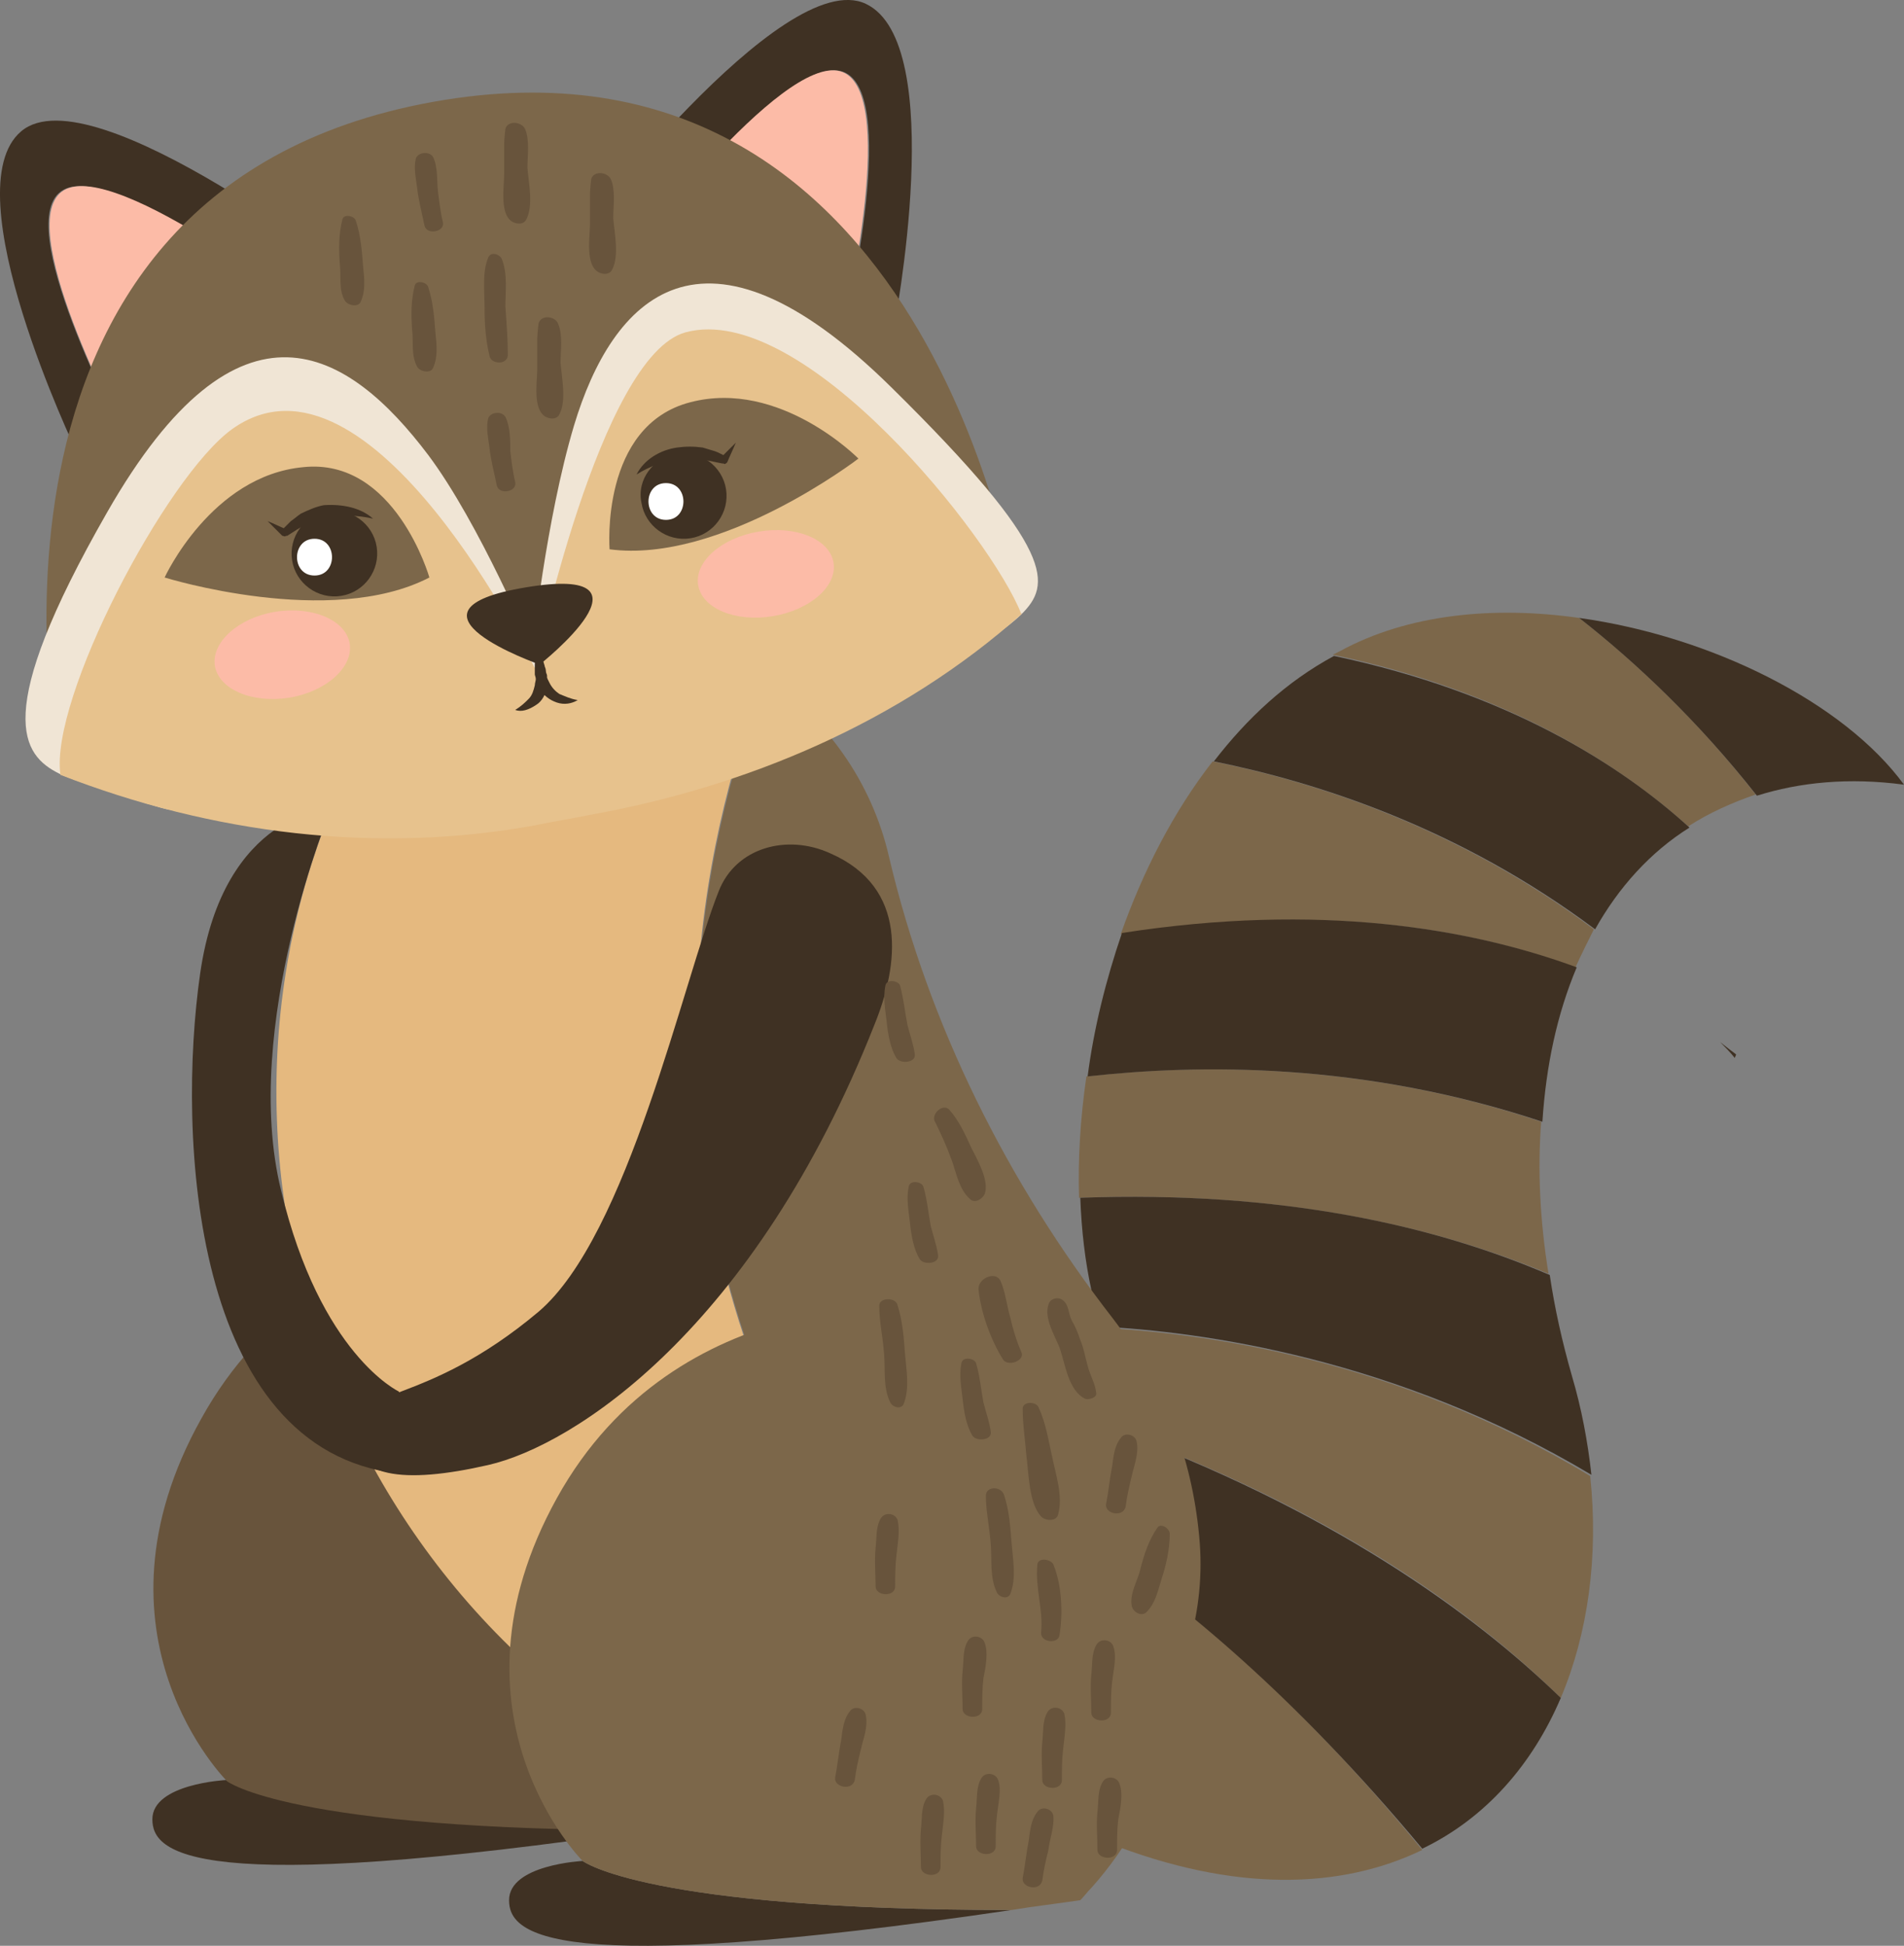 <?xml version="1.0" encoding="utf-8"?>
<!-- Generator: Adobe Illustrator 28.2.0, SVG Export Plug-In . SVG Version: 6.00 Build 0)  -->
<svg version="1.1" id="Ebene_2_00000082329757746118593070000007824544333983566209_"
	 xmlns="http://www.w3.org/2000/svg" xmlns:xlink="http://www.w3.org/1999/xlink" x="0px" y="0px" viewBox="0 0 155.33 158.73"
	 style="enable-background:new 0 0 155.33 158.73;" xml:space="preserve">
<rect x="0" y="0" width="155.33" height="158.73" fill="#808080" stroke="none"/>
<style type="text/css">
	.st0{fill:#3F3123;}
	.st1{fill:#68543C;}
	.st2{fill:#7C674A;}
	.st3{fill:#E5B97F;}
	.st4{fill:#FCBBA7;}
	.st5{fill:#F0E5D5;}
	.st6{fill:#F2DBB1;}
	.st7{fill:#E3B7AB;}
	.st8{fill:#E7C28D;}
	.st9{fill:#FFFFFF;}
</style>
<g id="Ebene_1-2">
	<g>
		<g>
			<g>
				<path class="st0" d="M12.43,148.41c0,2.7,3.1,6.4,41,0.8c-29.8,0-35-4-35-4S12.43,145.51,12.43,148.41z"/>
				<path class="st1" d="M52.43,103.51l-5.9-3.4c0,0-20.3-2.1-30.1,15.6c-9.9,17.7,2.1,29.6,2.1,29.6s5.1,4,35,4
					c1.8-0.3,3.6-0.5,5.6-0.8c0.3-0.3,0.6-0.7,0.9-1C72.13,134.01,68.13,112.51,52.43,103.51z"/>
			</g>
			<g>
				<path class="st2" d="M90.43,116.51c18.1,6.5,29.8,15,36.9,22c2.2-5.2,3.1-11.5,2.4-18.1c-15.9-9.6-31.7-11.7-40.2-12.1
					C90.13,111.31,90.43,114.11,90.43,116.51z"/>
				<path class="st2" d="M128.53,78.91c0.5-1.1,1-2.1,1.5-3.1c-11.1-8.3-22.7-12-31.1-13.7c-3.2,4.1-5.7,9-7.5,14.1
					C107.63,73.61,119.93,75.71,128.53,78.91z"/>
				<path class="st2" d="M88.63,87.81c-0.5,3.4-0.7,6.8-0.6,9.9c16.5-0.6,29,2.3,38.3,6.2c-0.7-4.3-0.9-8.5-0.6-12.4
					C111.13,86.61,97.63,86.81,88.63,87.81z"/>
				<path class="st2" d="M128.83,50.41c-7-1-14-0.3-19.5,2.7l-0.6,0.3c14.2,3,23.3,8.9,29,14c1.7-1.1,3.5-1.9,5.5-2.6
					C138.53,58.81,133.43,54.01,128.83,50.41L128.83,50.41z"/>
				<path class="st2" d="M89.43,126.11c-1.9,6.5-5.7,8.1-5.7,8.1l3.3,8l3.3,8.1c10.4,4.1,19.1,3.8,25.7,0.6
					C105.53,138.11,96.13,130.51,89.43,126.11L89.43,126.11z"/>
				<path class="st0" d="M89.43,126.11c6.8,4.5,16.1,12.1,26.6,24.7c5.2-2.5,9-6.9,11.3-12.3c-7.1-6.9-18.8-15.4-36.9-22
					C90.63,120.51,90.13,123.61,89.43,126.11z"/>
				<path class="st0" d="M88.13,97.71c0.1,2.7,0.4,5.2,0.9,7.5c0.2,1,0.4,2,0.6,3c8.4,0.4,24.3,2.6,40.2,12.1
					c-0.3-2.7-0.8-5.4-1.6-8.1c-0.8-2.8-1.4-5.5-1.8-8.2C117.13,100.01,104.63,97.11,88.13,97.71z"/>
				<path class="st0" d="M91.53,76.11c-1.3,3.8-2.3,7.8-2.8,11.7c9-1,22.4-1.2,37.1,3.7c0.3-4.6,1.2-8.8,2.8-12.6
					C119.93,75.71,107.63,73.61,91.53,76.11z"/>
				<path class="st0" d="M99.03,62.11c8.4,1.7,20,5.4,31.1,13.7c1.9-3.4,4.5-6.3,7.7-8.3c-5.6-5.1-14.8-11-29-14
					C104.93,55.61,101.73,58.61,99.03,62.11z"/>
				<path class="st0" d="M141.53,86.31c0-0.1,0.1-0.2,0.1-0.3c-0.4-0.3-0.8-0.6-1.3-1C140.73,85.41,141.13,85.81,141.53,86.31z"/>
				<path class="st0" d="M143.33,64.91c3.5-1.1,7.5-1.5,12-0.9c-4.9-6.7-15.7-12.1-26.5-13.6
					C133.43,54.01,138.53,58.81,143.33,64.91z"/>
			</g>
			<g>
				<path class="st3" d="M63.53,116.31c-11.8-26.3-5.4-50.2-1.2-61c-1.8-1.2-3.8-2.2-5.9-2.8l0,0c-11.8-3.8-24.7,2-29.4,13.5
					c-13.3,32.7,3.8,72.7,40.8,83.6c0.2,0.1,0.4,0.1,0.6,0.2c9.7,2.8,19.3-0.9,24.8-8.1C83.63,140.41,71.83,134.81,63.53,116.31
					L63.53,116.31z"/>
				<path class="st2" d="M97.83,125.31c-0.6-6.4-2.8-12.2-7-17.7c-8.7-11.2-15.1-24.1-18.3-37.7c-1.4-6.1-5.1-11.3-10.1-14.6
					c-4.2,10.8-10.7,34.7,1.2,61c8.3,18.5,20.2,24.1,29.7,25.3C96.53,137.21,98.43,131.51,97.83,125.31z"/>
			</g>
			<path class="st0" d="M67.73,69.61c-3.5-1.6-7.7-0.5-9.1,3.1c-2.9,7.3-7.4,28.1-14.7,34.3c-9.4,7.9-15.2,6.1-15.2,9.8
				s4.1,4.3,11.1,2.7c7-1.6,21.7-11.1,31.5-35.9C73.33,78.71,74.13,72.41,67.73,69.61z"/>
			<path class="st0" d="M27.03,65.91c0,0-8.8,0.3-10.7,13.5c-1.9,13.2-0.7,38.9,16.2,40.8c2.3-2.3,0-6.7,0-6.7s-6.4-3-9.6-16.4
				C19.63,83.71,27.03,65.91,27.03,65.91z"/>
			<g>
				<g>
					<path class="st0" d="M5.13,15.51c4.3-2.5,20.5,10.2,22.3,11.6c1.6-2.2,2.3-3.9,2.3-3.9s-22.2-17.4-28-12.5
						c-5.7,4.8,4.5,26.1,4.5,26.1c1.6,0.1,3.1,0.1,4.4,0C9.63,34.61,0.83,18.01,5.13,15.51z"/>
					<path class="st4" d="M27.53,27.11c-1.8-1.5-18-14.1-22.3-11.6s4.4,19.2,5.6,21.3C19.63,36.01,24.83,30.81,27.53,27.11z"/>
				</g>
				<g>
					<path class="st0" d="M68.63,5.81c-4.8-1.3-17.2,15.1-18.6,17c-2.1-1.7-3.2-3.2-3.2-3.2s17-22.5,23.8-19.3s2.3,26.4,2.3,26.4
						c-1.5,0.5-2.9,0.9-4.3,1.1C69.23,25.51,73.43,7.11,68.63,5.81z"/>
					<path class="st4" d="M49.93,22.81c1.4-1.9,13.8-18.3,18.6-17s0.6,19.7,0,22C59.83,29.31,53.53,25.71,49.93,22.81z"/>
				</g>
				<path class="st2" d="M4.93,63.11c0,0-10.2-47.5,30.4-54.8c40.5-7.3,47.6,40.7,47.6,40.7L4.93,63.11z"/>
				<g>
					<path class="st5" d="M72.73,31.61c-15.5-15.3-22.8-7.2-25.9,3.1c-2.3,7.7-3.4,18.3-3.4,18.3s-4.3-10.3-8.5-15.9
						c-6.5-8.6-15.4-14.2-26.2,4.7c-9.5,16.6-6.9,19.8-3.9,21.3c0.9,0.5,7.8,2.7,8.8,2.9c12.9,2.6,30.8-11,30.8-11
						c6.6,1,16,8.2,25.7,3.3c0.9-0.5,10.3-5.4,13.2-8.2C85.73,47.71,86.33,45.01,72.73,31.61z"/>
					<path class="st6" d="M44.43,55.01c0,0.1,0.1,0.1,0.1,0.2C44.53,55.11,44.43,55.01,44.43,55.01z"/>
					<path class="st6" d="M44.53,55.21C44.63,55.21,44.63,55.31,44.53,55.21L44.53,55.21z"/>
				</g>
				<g>
					<path class="st7" d="M83.33,50.01C83.33,50.21,83.43,50.01,83.33,50.01L83.33,50.01z"/>
					<path class="st8" d="M55.93,27.11c-7,1.9-12.3,27.4-12.3,27.4s-13.4-27.6-24.7-19.5c-5.4,3.9-14.9,22-14,28.2
						c12.3,4.8,25.8,6.5,38.8,4.1c1.4-0.3,2.8-0.5,4.2-0.8c13-2.3,25.5-7.6,35.4-16.4C80.93,43.91,65.53,24.51,55.93,27.11z"/>
				</g>
				<path class="st2" d="M49.73,44.81c0,0-0.8-10.1,6.6-12c7.3-1.9,13.7,4.6,13.7,4.6S58.83,46.01,49.73,44.81z"/>
				<path class="st2" d="M35.03,47.11c0,0-2.8-9.8-10.3-9c-7.5,0.7-11.3,9-11.3,9S26.93,51.31,35.03,47.11z"/>
				<g>
					<path class="st0" d="M23.83,45.71c0.3,1.9,2.1,3.2,4,2.9s3.2-2.1,2.9-4c-0.3-1.9-2.1-3.2-4-2.9S23.53,43.81,23.83,45.71z"/>
					<path class="st0" d="M52.33,41.01c0.3,1.9,2.1,3.2,4,2.9s3.2-2.1,2.9-4s-2.1-3.2-4-2.9S51.93,39.11,52.33,41.01z"/>
					<path class="st0" d="M44.03,54.21c0,0-12.6-4.4-1.1-6.3C54.43,46.01,44.03,54.21,44.03,54.21z"/>
					<g>
						<path class="st0" d="M42.03,57.91c0.5-0.3,0.8-0.6,1.1-0.9c0.3-0.3,0.4-0.7,0.5-1.1c0-0.2,0.1-0.4,0.1-0.7v-0.7
							c0-0.5,0-1,0.1-1.6c0.3,0.5,0.5,1,0.6,1.4c0,0.1,0.1,0.2,0.1,0.4s0.1,0.3,0.1,0.4v0.9c-0.1,0.6-0.4,1.2-0.9,1.5
							C43.13,57.91,42.53,58.11,42.03,57.91L42.03,57.91z"/>
						<path class="st0" d="M47.13,57.11c-0.5,0.3-1.1,0.4-1.7,0.2c-0.6-0.2-1.1-0.6-1.4-1.1c-0.1-0.3-0.2-0.5-0.3-0.8
							c0-0.1-0.1-0.3-0.1-0.4v-0.4c0-0.5,0-1,0.1-1.6c0.3,0.5,0.5,1,0.6,1.4c0,0.1,0.1,0.2,0.1,0.4c0,0.1,0.1,0.2,0.1,0.3
							c0.1,0.2,0.2,0.4,0.3,0.6c0.2,0.4,0.5,0.7,0.8,0.9C46.13,56.81,46.53,57.01,47.13,57.11z"/>
					</g>
					<path class="st4" d="M17.53,54.31c0.3,1.9,3,3.1,6.1,2.6c3-0.5,5.2-2.5,4.9-4.4c-0.3-1.9-3-3.1-6.1-2.6
						C19.43,50.41,17.23,52.41,17.53,54.31z"/>
					
						<ellipse transform="matrix(0.986 -0.164 0.164 0.986 -6.843 10.913)" class="st4" cx="62.52" cy="46.81" rx="5.6" ry="3.5"/>
					<path class="st0" d="M51.93,38.71c0.6-1.2,1.9-2,3.3-2.2c0.7-0.1,1.4-0.1,2.1,0c0.3,0.1,0.7,0.2,1,0.3s0.6,0.3,0.9,0.4
						l-0.4,0.1l1.2-1.2c-0.2,0.5-0.5,1.1-0.7,1.6c-0.1,0.1-0.2,0.2-0.3,0.1h-0.1c-0.6-0.1-1.2-0.3-1.8-0.3c-0.6-0.1-1.2-0.1-1.8,0
						C54.23,37.61,53.03,38.01,51.93,38.71z"/>
					<path class="st0" d="M30.43,42.31c-1.3-0.3-2.5-0.3-3.7-0.1c-0.6,0.1-1.1,0.3-1.7,0.6c-0.6,0.2-1.1,0.6-1.6,0.9h-0.1
						c-0.1,0.1-0.2,0-0.3,0l-1.2-1.2c0.5,0.2,1.1,0.5,1.6,0.7h-0.4l0.7-0.7c0.3-0.2,0.5-0.4,0.8-0.6c0.6-0.3,1.3-0.6,1.9-0.7
						C27.93,41.11,29.43,41.41,30.43,42.31z"/>
				</g>
			</g>
			<g>
				<path class="st0" d="M41.53,155.01c0,2.7,3.1,6.4,41,0.8c-29.8,0-35-4-35-4S41.53,152.11,41.53,155.01z"/>
				<path class="st2" d="M81.43,110.01l-5.9-3.4c0,0-20.3-2.1-30.1,15.6s2.1,29.6,2.1,29.6s5.1,4,35,4c1.8-0.3,3.6-0.5,5.6-0.8
					c0.3-0.3,0.6-0.7,0.9-1C101.13,140.51,97.23,119.11,81.43,110.01z"/>
			</g>
			<g>
				<path class="st1" d="M86.43,109.91c0.5,1.4,0.7,3.5,2.1,4.2c0.3,0.1,1-0.1,0.9-0.5c-0.1-0.8-0.5-1.4-0.7-2.2
					c-0.2-0.7-0.3-1.4-0.6-2.1c-0.2-0.6-0.4-1.1-0.7-1.6c-0.3-0.6-0.2-1.3-0.8-1.7c-0.3-0.2-0.8-0.1-1,0.2
					C85.03,107.31,86.03,108.91,86.43,109.91z"/>
				<path class="st1" d="M41.43,29.01c0-1.3-0.1-2.6-0.2-4c0-1.2,0.2-2.7-0.3-3.9c-0.2-0.4-0.9-0.6-1.1-0.1
					c-0.5,1.2-0.3,2.7-0.3,4.1c0,1.3,0.1,2.7,0.4,3.9C40.03,29.71,41.33,29.81,41.43,29.01z"/>
				<path class="st1" d="M34.03,29.91c0.2,0.4,1.1,0.6,1.3,0.1c0.4-0.9,0.3-1.8,0.2-2.8c-0.1-1.3-0.2-2.6-0.6-3.8
					c-0.1-0.4-1-0.6-1.1-0.1c-0.3,1.2-0.3,2.4-0.2,3.7C33.73,27.81,33.53,29.01,34.03,29.91z"/>
				<path class="st1" d="M28.13,24.51c0.2,0.4,1.1,0.6,1.3,0.1c0.4-0.9,0.3-1.8,0.2-2.8c-0.1-1.3-0.2-2.6-0.6-3.8
					c-0.1-0.4-1-0.6-1.1-0.1c-0.3,1.2-0.3,2.4-0.2,3.7C27.83,22.51,27.63,23.71,28.13,24.51z"/>
				<path class="st1" d="M92.33,131.01c0.1,0.5,0.8,0.9,1.2,0.5c0.7-0.7,0.9-1.6,1.2-2.6c0.4-1.2,0.7-2.5,0.7-3.8
					c0-0.4-0.7-0.9-1-0.5c-0.7,1-1.1,2.2-1.4,3.4C92.83,128.91,92.13,130.01,92.33,131.01L92.33,131.01z"/>
				<path class="st1" d="M43.93,26.41c0,0-0.1,0.9-0.1,1.2v2.5c0,1-0.4,3.3,0.7,3.9c0.4,0.2,0.9,0.2,1.1-0.2c0.6-1.1,0.2-3,0.1-4.2
					c0-1,0.2-2.3-0.2-3.2C45.33,25.81,44.13,25.61,43.93,26.41z"/>
				<path class="st1" d="M48.23,14.61c0,0-0.1,0.9-0.1,1.2v2.5c0,1-0.4,3.3,0.7,3.9c0.4,0.2,0.9,0.2,1.1-0.2c0.6-1.1,0.2-3,0.1-4.2
					c0-1,0.2-2.3-0.2-3.2C49.53,14.01,48.43,13.91,48.23,14.61z"/>
				<path class="st1" d="M41.23,10.51c0,0-0.1,0.9-0.1,1.2v2.5c0,1-0.4,3.3,0.7,3.9c0.4,0.2,0.9,0.2,1.1-0.2c0.6-1.1,0.2-3,0.1-4.2
					c0-1,0.2-2.3-0.2-3.2C42.53,9.91,41.43,9.81,41.23,10.51z"/>
				<path class="st1" d="M86.33,123.51c0.4-1.5-0.2-3.2-0.5-4.7c-0.3-1.3-0.5-2.7-1.1-4c-0.2-0.5-1.3-0.5-1.3,0.1
					c0,1.3,0.2,2.5,0.3,3.8c0.2,1.5,0.2,3.9,1.2,5C85.33,124.11,86.23,124.11,86.33,123.51z"/>
				<path class="st1" d="M81.83,110.91c0.4,0.6,1.8,0.1,1.5-0.6c-0.4-0.9-0.7-1.9-0.9-2.8c-0.3-1-0.4-2.1-0.8-3s-1.9-0.2-1.8,0.7
					C80.03,107.11,80.83,109.31,81.83,110.91z"/>
				<path class="st1" d="M77.43,90.51c0.8,0.9,1.3,2,1.8,3.1c0.5,1,1.5,2.7,1.1,3.8c-0.2,0.4-0.8,0.8-1.2,0.4
					c-0.9-0.8-1.1-2.1-1.5-3.2s-0.9-2.2-1.4-3.2C76.03,90.81,76.93,90.01,77.43,90.51z"/>
				<path class="st1" d="M79.63,111.21c-0.1-0.4-1.1-0.6-1.2,0c-0.2,1,0,2,0.1,2.9c0.1,1,0.3,2.2,0.8,3c0.3,0.5,1.6,0.4,1.5-0.3
					c-0.1-0.8-0.4-1.6-0.6-2.4C80.03,113.31,79.93,112.21,79.63,111.21z"/>
				<path class="st1" d="M75.33,96.81c-0.1-0.4-1.1-0.6-1.2,0c-0.2,1,0,2,0.1,2.9c0.1,1,0.3,2.2,0.8,3c0.3,0.5,1.6,0.4,1.5-0.3
					c-0.1-0.8-0.4-1.6-0.6-2.4C75.73,98.91,75.63,97.81,75.33,96.81z"/>
				<path class="st1" d="M73.43,80.41c-0.1-0.4-1.1-0.6-1.2,0c-0.2,1,0,2,0.1,2.9c0.1,1,0.3,2.2,0.8,3c0.3,0.5,1.6,0.4,1.5-0.3
					c-0.1-0.8-0.4-1.6-0.6-2.4C73.83,82.61,73.73,81.51,73.43,80.41z"/>
				<path class="st1" d="M80.43,122.01c0,1.3,0.3,2.6,0.4,4c0.1,1.2-0.1,2.7,0.5,3.9c0.2,0.4,0.9,0.6,1.1,0.1
					c0.5-1.3,0.2-2.8,0.1-4.1c-0.1-1.3-0.2-2.7-0.6-3.9C81.73,121.21,80.43,121.21,80.43,122.01z"/>
				<path class="st1" d="M71.73,106.51c0,1.3,0.3,2.6,0.4,4c0.1,1.2-0.1,2.7,0.5,3.9c0.2,0.4,0.9,0.6,1.1,0.1
					c0.5-1.3,0.2-2.8,0.1-4.1c-0.1-1.3-0.2-2.7-0.6-3.9C73.13,105.81,71.73,105.81,71.73,106.51z"/>
				<path class="st1" d="M86.43,133.41c0.3-1.8,0.2-4.1-0.5-5.8c-0.2-0.4-1.2-0.6-1.3,0c-0.2,1.9,0.5,3.7,0.3,5.6
					C84.93,134.01,86.33,134.11,86.43,133.41z"/>
				<path class="st1" d="M80.33,134.01c-0.2-0.6-1.1-0.7-1.4-0.1c-0.4,0.7-0.3,1.6-0.4,2.4c-0.1,1,0,2.1,0,3.1c0,0.8,1.6,0.9,1.6,0
					c0-0.8,0-1.7,0.1-2.5C80.43,135.91,80.63,134.81,80.33,134.01z"/>
				<path class="st1" d="M73.23,124.01c-0.2-0.6-1.1-0.7-1.4-0.1c-0.4,0.7-0.3,1.6-0.4,2.4c-0.1,1,0,2.1,0,3.1c0,0.8,1.6,0.9,1.6,0
					c0-0.8,0-1.7,0.1-2.5C73.23,125.91,73.43,124.91,73.23,124.01z"/>
				<path class="st1" d="M76.93,146.91c-0.2-0.6-1.1-0.7-1.4-0.1c-0.4,0.7-0.3,1.6-0.4,2.4c-0.1,1,0,2.1,0,3.1c0,0.8,1.6,0.9,1.6,0
					c0-0.8,0-1.7,0.1-2.5C76.93,148.81,77.13,147.81,76.93,146.91z"/>
				<path class="st1" d="M70.63,139.91c-0.1-0.6-1-0.8-1.3-0.3c-0.5,0.6-0.6,1.5-0.7,2.3c-0.2,1-0.3,2.1-0.5,3.1
					c-0.1,0.8,1.4,1.1,1.6,0.2c0.1-0.8,0.3-1.7,0.5-2.5C70.43,141.81,70.83,140.91,70.63,139.91z"/>
				<path class="st1" d="M91.33,145.51c-0.2-0.6-1.1-0.7-1.4-0.1c-0.4,0.7-0.3,1.6-0.4,2.4c-0.1,1,0,2.1,0,3.1c0,0.8,1.6,0.9,1.6,0
					c0-0.8,0-1.7,0.1-2.5C91.43,147.41,91.63,146.31,91.33,145.51z"/>
				<path class="st1" d="M35.33,12.81c-0.3-0.5-1.2-0.4-1.4,0.1c-0.2,0.8,0,1.6,0.1,2.4c0.1,1,0.4,2.1,0.6,3.1
					c0.2,0.8,1.7,0.5,1.5-0.3s-0.3-1.7-0.4-2.5C35.63,14.71,35.73,13.61,35.33,12.81z"/>
				<path class="st1" d="M92.73,117.61c-0.1-0.6-1-0.8-1.3-0.3c-0.5,0.6-0.6,1.5-0.7,2.3c-0.2,1-0.3,2.1-0.5,3.1
					c-0.1,0.8,1.4,1.1,1.6,0.2c0.1-0.8,0.3-1.7,0.5-2.5C92.53,119.51,92.93,118.51,92.73,117.61z"/>
				<path class="st1" d="M41.23,34.01c-0.3-0.5-1.2-0.4-1.4,0.1c-0.2,0.8,0,1.6,0.1,2.4c0.1,1,0.4,2.1,0.6,3.1
					c0.2,0.8,1.7,0.5,1.5-0.3s-0.3-1.7-0.4-2.5C41.63,35.91,41.63,34.81,41.23,34.01z"/>
				<path class="st1" d="M85.93,148.11c-0.1-0.6-1-0.8-1.3-0.3c-0.5,0.6-0.6,1.5-0.7,2.3c-0.2,1-0.3,2.1-0.5,3.1
					c-0.1,0.8,1.4,1.1,1.6,0.2c0.1-0.8,0.3-1.7,0.5-2.5C85.63,150.01,86.03,149.01,85.93,148.11z"/>
				<path class="st1" d="M81.43,145.21c-0.2-0.6-1.1-0.7-1.4-0.1c-0.4,0.7-0.3,1.6-0.4,2.4c-0.1,1,0,2.1,0,3.1c0,0.8,1.6,0.9,1.6,0
					c0-0.8,0-1.7,0.1-2.5C81.43,147.11,81.73,146.01,81.43,145.21z"/>
				<path class="st1" d="M90.83,134.31c-0.2-0.6-1.1-0.7-1.4-0.1c-0.4,0.7-0.3,1.6-0.4,2.4c-0.1,1,0,2.1,0,3.1c0,0.8,1.6,0.9,1.6,0
					c0-0.8,0-1.7,0.1-2.5C90.83,136.21,91.13,135.21,90.83,134.31z"/>
				<path class="st1" d="M86.83,139.81c-0.2-0.6-1.1-0.7-1.4-0.1c-0.4,0.7-0.3,1.6-0.4,2.4c-0.1,1,0,2.1,0,3.1c0,0.8,1.6,0.9,1.6,0
					c0-0.8,0-1.7,0.1-2.5C86.83,141.71,87.03,140.71,86.83,139.81z"/>
			</g>
		</g>
		<path class="st9" d="M54.33,42.41c1.9,0,1.9-3,0-3S52.43,42.41,54.33,42.41L54.33,42.41z"/>
		<path class="st9" d="M25.66,46.95c1.9,0,1.9-3,0-3S23.75,46.95,25.66,46.95L25.66,46.95z"/>
	</g>
</g>
</svg>
